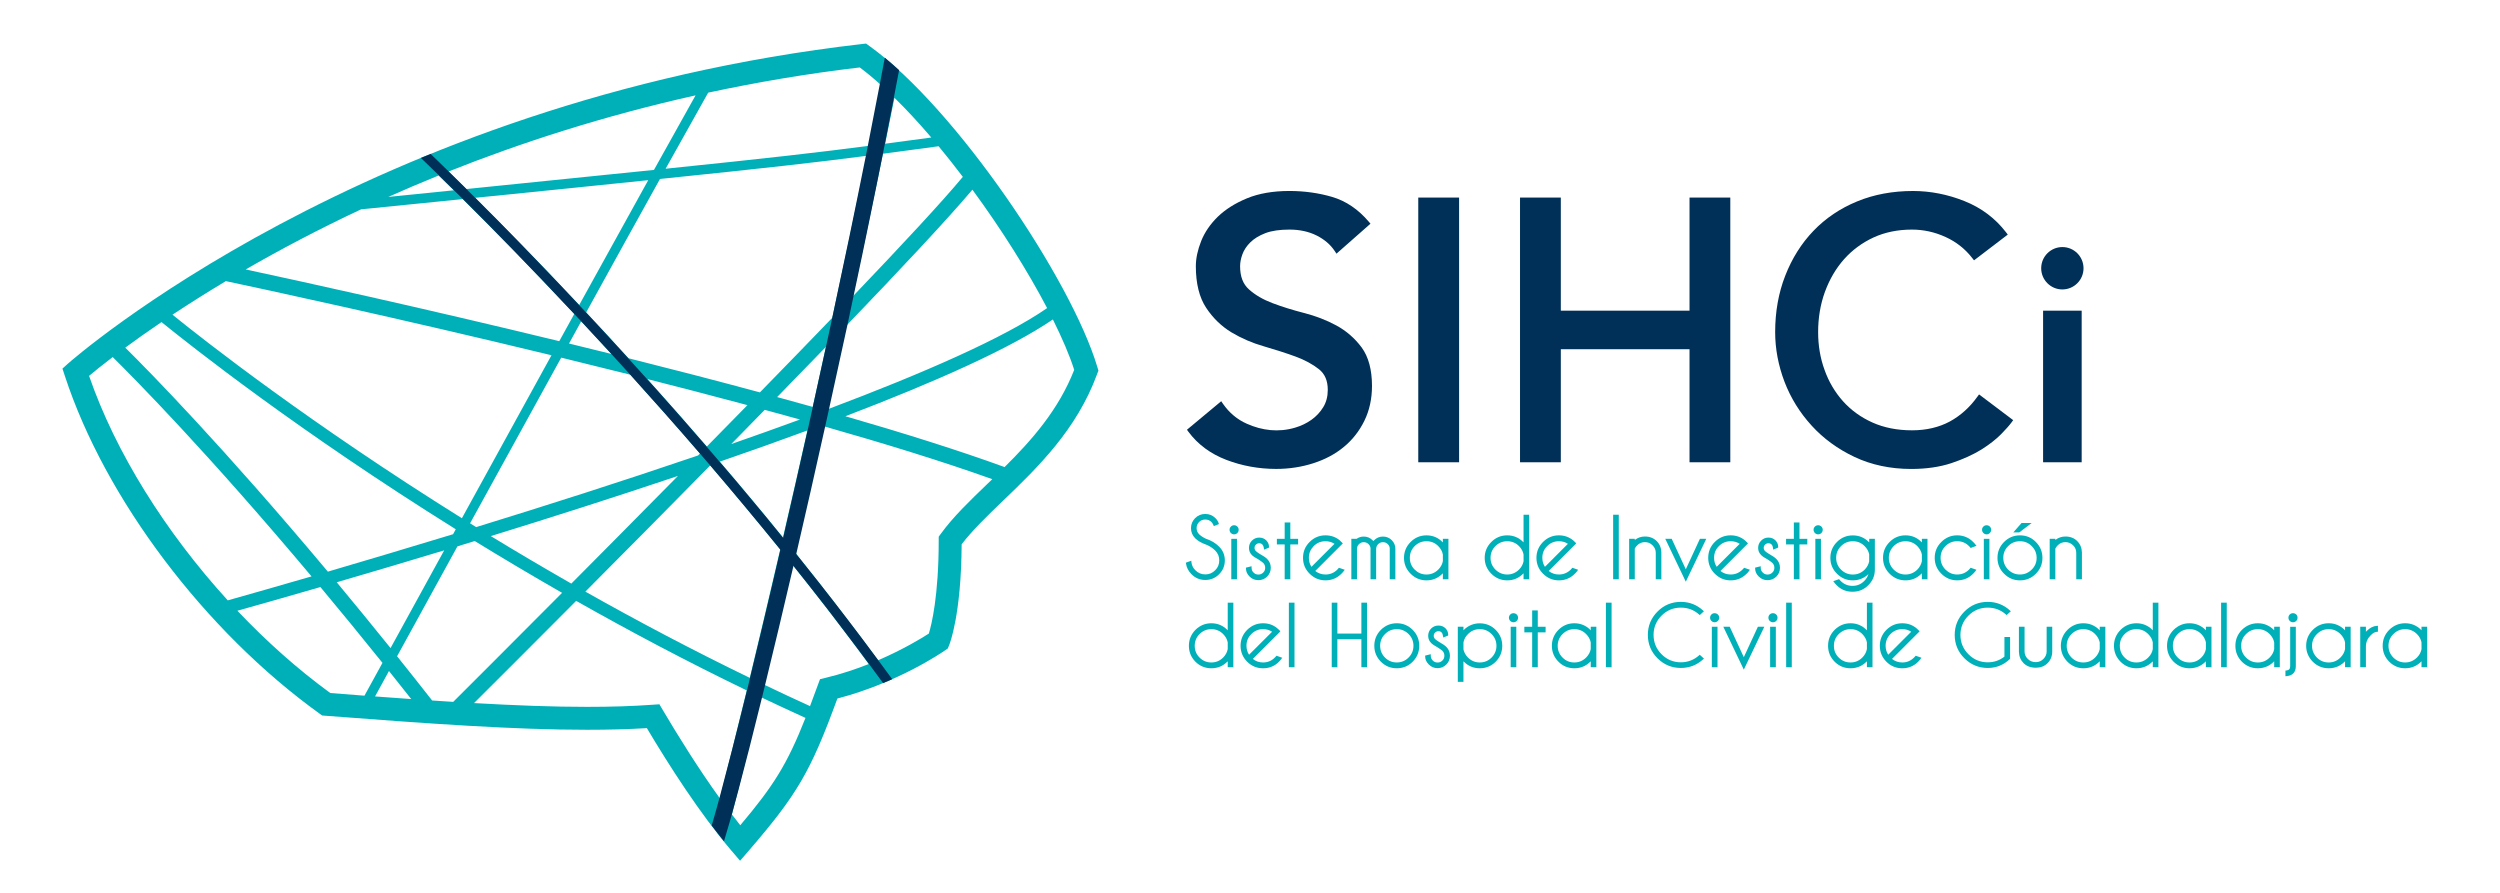 <?xml version="1.0" encoding="utf-8"?>
<!-- Generator: Adobe Illustrator 16.0.0, SVG Export Plug-In . SVG Version: 6.00 Build 0)  -->
<!DOCTYPE svg PUBLIC "-//W3C//DTD SVG 1.1//EN" "http://www.w3.org/Graphics/SVG/1.1/DTD/svg11.dtd">
<svg version="1.1" id="Layer_1" xmlns="http://www.w3.org/2000/svg" xmlns:xlink="http://www.w3.org/1999/xlink" x="0px" y="0px"
	 width="280px" height="100px" viewBox="0 0 280 100" enable-background="new 0 0 280 100" xml:space="preserve">
<g>
	<g>
		<path fill="#00B0B9" d="M134.989,64.958c0.602,0,1.125-0.212,1.548-0.641c0.433-0.43,0.645-0.952,0.645-1.552
			c0-0.596-0.212-1.119-0.645-1.546c-0.39-0.392-0.879-0.684-1.443-0.865c-0.336-0.157-0.603-0.33-0.792-0.518
			c-0.188-0.189-0.282-0.414-0.282-0.684s0.094-0.496,0.28-0.688c0.191-0.187,0.421-0.278,0.689-0.278
			c0.271,0,0.499,0.09,0.687,0.275c0.104,0.111,0.186,0.228,0.231,0.354l0.036,0.113l0.577-0.229l-0.032-0.104
			c-0.063-0.207-0.19-0.4-0.362-0.566c-0.312-0.311-0.695-0.466-1.136-0.466c-0.439,0-0.825,0.155-1.134,0.466
			c-0.306,0.315-0.466,0.689-0.466,1.122c0,0.442,0.16,0.817,0.472,1.136c0.297,0.298,0.709,0.536,1.222,0.709
			c0.399,0.161,0.743,0.387,1.016,0.661c0.312,0.312,0.457,0.674,0.457,1.106c0,0.436-0.146,0.8-0.457,1.105
			c-0.307,0.312-0.668,0.464-1.109,0.464c-0.431,0-0.796-0.151-1.109-0.464c-0.264-0.262-0.408-0.562-0.444-0.917l-0.015-0.154
			l-0.608,0.223l0.016,0.099c0.066,0.45,0.274,0.851,0.617,1.193C133.867,64.742,134.388,64.958,134.989,64.958z"/>
		<path fill="#00B0B9" d="M137.867,58.971c-0.104,0.103-0.157,0.222-0.157,0.362c0,0.147,0.052,0.271,0.15,0.363
			c0.102,0.103,0.224,0.153,0.362,0.153c0.137,0,0.267-0.054,0.363-0.153c0.094-0.092,0.146-0.214,0.146-0.363
			c0-0.141-0.052-0.26-0.146-0.357C138.39,58.776,138.055,58.779,137.867,58.971z"/>
		<rect x="137.905" y="60.349" fill="#00B0B9" width="0.635" height="4.528"/>
		<path fill="#00B0B9" d="M140.939,64.979c0.385,0,0.717-0.135,0.98-0.4c0.273-0.271,0.41-0.607,0.41-0.99
			c0-0.388-0.137-0.711-0.41-0.987c-0.167-0.167-0.442-0.355-0.816-0.556c-0.226-0.146-0.375-0.251-0.438-0.317
			c-0.107-0.102-0.156-0.226-0.156-0.362c0-0.149,0.049-0.268,0.156-0.368c0.098-0.105,0.221-0.154,0.366-0.154
			c0.144,0,0.258,0.042,0.344,0.13c0.088,0.087,0.15,0.233,0.178,0.429l0.02,0.155l0.482-0.191l0.072-0.055v-0.083
			c0-0.26-0.104-0.497-0.304-0.708c-0.211-0.207-0.477-0.313-0.792-0.313c-0.314,0-0.587,0.113-0.814,0.338
			c-0.223,0.227-0.334,0.503-0.334,0.821c0,0.308,0.111,0.584,0.334,0.808c0.143,0.14,0.38,0.296,0.718,0.476
			c0.275,0.179,0.46,0.315,0.546,0.397c0.148,0.151,0.219,0.325,0.219,0.542c0,0.212-0.07,0.394-0.222,0.536
			c-0.149,0.151-0.331,0.223-0.538,0.223c-0.211,0-0.39-0.071-0.542-0.223c-0.153-0.143-0.224-0.327-0.224-0.557v-0.151
			l-0.626,0.157v0.1c0,0.33,0.137,0.637,0.405,0.899C140.22,64.845,140.55,64.979,140.939,64.979z"/>
		<polygon fill="#00B0B9" points="144.516,58.516 143.883,58.516 143.883,60.349 143.01,60.349 143.01,60.976 143.883,60.976 
			143.883,64.877 144.516,64.877 144.516,60.976 145.388,60.976 145.388,60.349 144.516,60.349 		"/>
		<path fill="#00B0B9" d="M150.516,63.944l0.091-0.132l-0.648-0.224l-0.053,0.065c-0.04,0.049-0.084,0.099-0.127,0.144
			c-0.37,0.365-0.803,0.547-1.325,0.547c-0.428,0-0.815-0.134-1.144-0.395l2.706-2.709l0.381-0.378l-0.158-0.162
			c-0.066-0.077-0.141-0.144-0.214-0.206c-0.444-0.354-0.974-0.537-1.571-0.537c-0.688,0-1.286,0.249-1.775,0.743
			c-0.493,0.486-0.741,1.084-0.741,1.776c0,0.697,0.248,1.298,0.741,1.78c0.489,0.493,1.087,0.744,1.775,0.744
			c0.696,0,1.297-0.251,1.791-0.747C150.346,64.156,150.438,64.047,150.516,63.944z M146.594,62.478
			c0-0.521,0.182-0.946,0.545-1.318c0.367-0.366,0.803-0.542,1.314-0.542c0.38,0,0.717,0.095,1.008,0.291l-2.579,2.576
			C146.693,63.191,146.594,62.857,146.594,62.478z"/>
		<path fill="#00B0B9" d="M154.129,64.877v-3.372c0-0.224,0.076-0.406,0.219-0.556c0.154-0.153,0.336-0.225,0.542-0.225
			c0.218,0,0.396,0.071,0.546,0.221c0.131,0.134,0.201,0.283,0.215,0.458v3.474h0.631v-3.436c-0.007-0.362-0.144-0.686-0.4-0.94
			c-0.271-0.271-0.604-0.406-0.991-0.406c-0.383,0-0.714,0.136-0.98,0.406c-0.034,0.035-0.068,0.066-0.095,0.101
			c-0.029-0.031-0.059-0.065-0.096-0.101c-0.27-0.271-0.595-0.406-0.98-0.406c-0.301,0-0.567,0.087-0.805,0.254h-0.586v4.528h0.632
			v-3.454c0.02-0.194,0.087-0.344,0.22-0.474c0.152-0.153,0.328-0.225,0.539-0.225c0.209,0,0.389,0.071,0.54,0.225
			c0.126,0.12,0.192,0.261,0.218,0.432v3.496H154.129z"/>
		<path fill="#00B0B9" d="M159.769,65.002c0.694,0,1.296-0.251,1.783-0.744c0.018-0.015,0.03-0.027,0.047-0.047v0.666h0.626v-4.528
			h-0.626v0.396c-0.017-0.013-0.029-0.028-0.047-0.043c-0.487-0.494-1.089-0.743-1.783-0.743c-0.693,0-1.291,0.249-1.78,0.743
			c-0.492,0.49-0.741,1.087-0.741,1.781c0,0.688,0.249,1.288,0.741,1.775C158.478,64.751,159.075,65.002,159.769,65.002z
			 M158.447,61.161c0.371-0.368,0.802-0.544,1.321-0.544c0.512,0,0.957,0.179,1.315,0.544c0.273,0.274,0.448,0.595,0.515,0.934
			l0.004,0.755c-0.07,0.355-0.245,0.675-0.519,0.948c-0.358,0.358-0.804,0.547-1.315,0.547c-0.52,0-0.95-0.182-1.321-0.547
			c-0.364-0.362-0.545-0.804-0.545-1.315C157.902,61.962,158.078,61.533,158.447,61.161z"/>
		<path fill="#00B0B9" d="M171.266,64.877v-7.228h-0.629v3.095c-0.018-0.013-0.027-0.028-0.044-0.043
			c-0.489-0.494-1.087-0.743-1.78-0.743c-0.697,0-1.297,0.249-1.783,0.743c-0.493,0.49-0.744,1.087-0.744,1.781
			c0,0.688,0.251,1.288,0.744,1.775c0.486,0.493,1.086,0.744,1.783,0.744c0.693,0,1.291-0.251,1.78-0.747
			c0.017-0.012,0.026-0.024,0.044-0.044v0.666H171.266z M170.127,63.798c-0.363,0.358-0.809,0.547-1.314,0.547
			c-0.514,0-0.959-0.188-1.322-0.547c-0.365-0.362-0.55-0.804-0.55-1.315c0-0.521,0.181-0.949,0.547-1.321
			c0.366-0.365,0.812-0.544,1.325-0.544c0.506,0,0.951,0.179,1.314,0.544c0.278,0.274,0.447,0.595,0.51,0.934l0.004,0.755
			C170.574,63.205,170.405,63.524,170.127,63.798z"/>
		<path fill="#00B0B9" d="M174.601,65.002c0.691,0,1.296-0.251,1.78-0.744c0.095-0.089,0.186-0.189,0.276-0.313l0.09-0.132
			l-0.644-0.224l-0.05,0.062c-0.044,0.052-0.088,0.097-0.131,0.146c-0.362,0.358-0.809,0.547-1.322,0.547
			c-0.436,0-0.822-0.134-1.144-0.395l3.004-3.007l0.071-0.087l-0.071-0.085c-0.027-0.027-0.052-0.053-0.08-0.07
			c-0.064-0.077-0.14-0.144-0.218-0.206c-0.443-0.354-0.968-0.537-1.562-0.537c-0.691,0-1.287,0.249-1.78,0.743
			c-0.488,0.49-0.739,1.084-0.739,1.776c0,0.693,0.251,1.298,0.739,1.78C173.313,64.751,173.909,65.002,174.601,65.002z
			 M173.29,61.159c0.356-0.363,0.802-0.542,1.311-0.542c0.375,0,0.711,0.099,1.004,0.291l-2.573,2.576
			c-0.191-0.296-0.29-0.631-0.29-1.007C172.741,61.953,172.919,61.521,173.29,61.159z"/>
		<rect x="180.672" y="57.649" fill="#00B0B9" width="0.631" height="7.228"/>
		<path fill="#00B0B9" d="M185.446,61.922v2.955h0.627v-2.994c-0.009-0.514-0.188-0.946-0.522-1.281
			c-0.341-0.34-0.786-0.514-1.322-0.514c-0.424,0-0.795,0.131-1.134,0.389v-0.128h-0.631v4.528h0.631v-3.429
			c0.061-0.128,0.159-0.257,0.282-0.381c0.234-0.229,0.524-0.349,0.852-0.349c0.334,0,0.61,0.112,0.854,0.354
			C185.323,61.309,185.446,61.587,185.446,61.922z"/>
		<polygon fill="#00B0B9" points="188.81,63.761 187.261,60.413 187.232,60.349 186.511,60.349 188.81,65.151 191.102,60.349 
			190.388,60.349 		"/>
		<path fill="#00B0B9" d="M193.838,65.002c0.697,0,1.294-0.251,1.784-0.744c0.103-0.089,0.188-0.193,0.272-0.313l0.093-0.132
			l-0.646-0.224l-0.048,0.062c-0.043,0.052-0.087,0.097-0.14,0.146c-0.36,0.358-0.805,0.547-1.316,0.547
			c-0.432,0-0.82-0.134-1.144-0.395l3.003-3.007l0.076-0.087l-0.079-0.085c-0.025-0.027-0.05-0.053-0.072-0.07
			c-0.072-0.077-0.145-0.144-0.216-0.206c-0.445-0.354-0.978-0.537-1.568-0.537c-0.689,0-1.288,0.249-1.78,0.743
			c-0.488,0.486-0.736,1.084-0.736,1.776c0,0.693,0.248,1.298,0.736,1.78C192.55,64.751,193.148,65.002,193.838,65.002z
			 M192.525,61.159c0.362-0.363,0.805-0.542,1.312-0.542c0.375,0,0.716,0.099,1.01,0.291l-2.576,2.576
			c-0.198-0.296-0.293-0.631-0.293-1.007C191.979,61.953,192.156,61.521,192.525,61.159z"/>
		<path fill="#00B0B9" d="M198.137,62.046c-0.232-0.146-0.379-0.255-0.445-0.317c-0.104-0.102-0.157-0.226-0.157-0.362
			c0-0.149,0.054-0.268,0.157-0.368c0.101-0.105,0.222-0.154,0.37-0.154c0.142,0,0.257,0.042,0.345,0.13
			c0.089,0.087,0.149,0.233,0.172,0.429l0.019,0.155l0.479-0.191l0.078-0.055v-0.083c0-0.26-0.103-0.497-0.304-0.708
			c-0.206-0.207-0.472-0.313-0.789-0.313c-0.316,0-0.591,0.113-0.809,0.338c-0.229,0.227-0.342,0.503-0.342,0.821
			c0,0.308,0.112,0.584,0.342,0.804c0.14,0.144,0.371,0.3,0.708,0.479c0.28,0.179,0.464,0.315,0.547,0.397
			c0.146,0.151,0.22,0.325,0.22,0.542c0,0.212-0.073,0.394-0.224,0.536c-0.149,0.151-0.329,0.223-0.543,0.223
			c-0.203,0-0.381-0.071-0.532-0.223c-0.153-0.143-0.228-0.327-0.228-0.557v-0.151l-0.627,0.157v0.1c0,0.33,0.139,0.635,0.407,0.899
			c0.271,0.271,0.603,0.406,0.979,0.406c0.388,0,0.726-0.135,0.992-0.4c0.271-0.271,0.405-0.607,0.405-0.99
			c0-0.384-0.135-0.711-0.405-0.987C198.782,62.435,198.508,62.246,198.137,62.046z"/>
		<polygon fill="#00B0B9" points="201.542,58.516 200.911,58.516 200.911,60.349 200.04,60.349 200.04,60.976 200.911,60.976 
			200.911,64.877 201.542,64.877 201.542,60.976 202.419,60.976 202.419,60.349 201.542,60.349 		"/>
		<rect x="203.318" y="60.349" fill="#00B0B9" width="0.627" height="4.528"/>
		<path fill="#00B0B9" d="M203.27,58.976c-0.099,0.098-0.15,0.22-0.15,0.357c0,0.137,0.052,0.27,0.15,0.363
			c0.1,0.1,0.223,0.153,0.361,0.153c0.142,0,0.263-0.051,0.367-0.153c0.097-0.098,0.149-0.227,0.149-0.363
			c0-0.134-0.053-0.26-0.153-0.362C203.786,58.776,203.464,58.779,203.27,58.976z"/>
		<path fill="#00B0B9" d="M209.352,60.742c-0.019-0.011-0.03-0.026-0.049-0.041c-0.492-0.494-1.091-0.737-1.792-0.737
			c-0.682,0-1.283,0.243-1.771,0.737c-0.492,0.49-0.74,1.084-0.74,1.781c0,0.692,0.248,1.293,0.74,1.775
			c0.487,0.493,1.089,0.744,1.771,0.744c0.677,0,1.266-0.237,1.756-0.704c-0.087,0.286-0.248,0.547-0.474,0.775
			c-0.367,0.368-0.799,0.546-1.315,0.546c-0.51,0-0.955-0.185-1.32-0.546c-0.038-0.045-0.093-0.094-0.133-0.146l-0.051-0.061
			l-0.645,0.227l0.097,0.132c0.082,0.112,0.169,0.217,0.27,0.312c0.482,0.497,1.089,0.741,1.782,0.741
			c0.694,0,1.297-0.244,1.781-0.741c0.481-0.478,0.724-1.059,0.724-1.732v-3.455h-0.631V60.742z M208.841,63.801
			c-0.369,0.368-0.805,0.547-1.33,0.547c-0.505,0-0.948-0.185-1.312-0.547c-0.368-0.365-0.548-0.799-0.548-1.318
			c0-0.525,0.18-0.951,0.548-1.321c0.363-0.365,0.807-0.544,1.312-0.544c0.525,0,0.961,0.176,1.322,0.544
			c0.271,0.265,0.445,0.58,0.514,0.913v0.804C209.272,63.226,209.104,63.54,208.841,63.801z"/>
		<path fill="#00B0B9" d="M215.249,60.744c-0.017-0.013-0.032-0.028-0.051-0.043c-0.485-0.494-1.087-0.743-1.782-0.743
			c-0.691,0-1.294,0.249-1.778,0.743c-0.494,0.49-0.74,1.087-0.74,1.781c0,0.688,0.246,1.288,0.74,1.775
			c0.484,0.493,1.087,0.744,1.778,0.744c0.695,0,1.297-0.251,1.782-0.744c0.019-0.015,0.034-0.027,0.051-0.047v0.666h0.629v-4.528
			h-0.629V60.744z M214.738,63.798c-0.364,0.358-0.809,0.547-1.322,0.547s-0.954-0.188-1.318-0.547
			c-0.361-0.362-0.549-0.804-0.549-1.315c0-0.521,0.186-0.949,0.547-1.321c0.366-0.365,0.807-0.544,1.32-0.544
			s0.958,0.179,1.322,0.544c0.269,0.274,0.44,0.595,0.511,0.934l0.002,0.755C215.179,63.205,215.007,63.524,214.738,63.798z"/>
		<path fill="#00B0B9" d="M220.995,64.255c0.105-0.099,0.193-0.208,0.269-0.311l0.095-0.132l-0.647-0.224l-0.053,0.062
			c-0.04,0.052-0.086,0.102-0.129,0.146c-0.369,0.365-0.803,0.547-1.324,0.547c-0.513,0-0.941-0.182-1.312-0.547
			c-0.359-0.365-0.547-0.808-0.547-1.32c0-0.521,0.178-0.946,0.547-1.318c0.371-0.366,0.8-0.542,1.312-0.542
			c0.521,0,0.955,0.176,1.333,0.558c0.05,0.042,0.086,0.091,0.12,0.134l0.053,0.067l0.651-0.242l-0.099-0.128
			c-0.075-0.098-0.163-0.202-0.269-0.305c-0.49-0.494-1.093-0.743-1.79-0.743c-0.688,0-1.285,0.249-1.772,0.743
			c-0.496,0.486-0.746,1.084-0.746,1.776c0,0.697,0.25,1.298,0.746,1.78c0.487,0.493,1.085,0.744,1.772,0.744
			C219.902,65.002,220.505,64.751,220.995,64.255z"/>
		<rect x="222.188" y="60.349" fill="#00B0B9" width="0.626" height="4.528"/>
		<path fill="#00B0B9" d="M222.501,59.85c0.14,0,0.267-0.051,0.361-0.153c0.099-0.094,0.149-0.227,0.149-0.363
			c0-0.138-0.047-0.26-0.151-0.362c-0.203-0.194-0.526-0.194-0.722,0.005c-0.103,0.098-0.149,0.22-0.149,0.357
			c0,0.137,0.051,0.27,0.149,0.363C222.235,59.796,222.368,59.85,222.501,59.85z"/>
		<path fill="#00B0B9" d="M226.237,65.002c0.692,0,1.295-0.251,1.778-0.744c0.486-0.482,0.738-1.083,0.738-1.775
			c0-0.697-0.252-1.295-0.738-1.781c-0.483-0.494-1.086-0.743-1.778-0.743c-0.695,0-1.292,0.249-1.78,0.743
			c-0.49,0.49-0.74,1.084-0.74,1.781c0,0.692,0.25,1.293,0.74,1.775C224.945,64.751,225.542,65.002,226.237,65.002z M224.915,61.161
			c0.369-0.368,0.801-0.544,1.322-0.544c0.513,0,0.952,0.179,1.313,0.544c0.37,0.372,0.552,0.799,0.552,1.321
			c0,0.52-0.182,0.95-0.552,1.315c-0.361,0.358-0.801,0.547-1.313,0.547c-0.521,0-0.953-0.182-1.322-0.547
			c-0.363-0.362-0.545-0.804-0.545-1.315C224.37,61.962,224.544,61.533,224.915,61.161z"/>
		<polygon fill="#00B0B9" points="227.542,58.577 226.411,58.577 225.491,59.628 226.165,59.628 		"/>
		<path fill="#00B0B9" d="M232.182,61.072c0.244,0.236,0.357,0.515,0.357,0.85v2.955h0.637v-2.994
			c-0.014-0.507-0.184-0.939-0.528-1.281c-0.333-0.34-0.784-0.514-1.32-0.514c-0.418,0-0.801,0.131-1.13,0.389v-0.128h-0.633v4.528
			h0.633v-3.429c0.061-0.131,0.155-0.257,0.278-0.381c0.244-0.236,0.522-0.349,0.852-0.349
			C231.655,60.719,231.943,60.839,232.182,61.072z"/>
		<path fill="#00B0B9" d="M137.505,70.597c-0.018-0.024-0.027-0.037-0.049-0.054c-0.486-0.487-1.09-0.739-1.783-0.739
			c-0.688,0-1.292,0.252-1.783,0.739c-0.491,0.499-0.734,1.094-0.734,1.787c0,0.687,0.243,1.286,0.734,1.783
			c0.491,0.49,1.094,0.734,1.783,0.734c0.695,0,1.297-0.244,1.783-0.737c0.022-0.016,0.031-0.035,0.049-0.047v0.665h0.629v-7.23
			h-0.629V70.597z M136.993,73.644c-0.36,0.365-0.806,0.552-1.32,0.552c-0.523,0-0.951-0.181-1.321-0.546
			c-0.363-0.359-0.543-0.807-0.543-1.319c0-0.51,0.181-0.957,0.543-1.316c0.37-0.37,0.804-0.551,1.321-0.551
			c0.515,0,0.96,0.186,1.32,0.551c0.271,0.271,0.445,0.591,0.512,0.929v0.756C137.438,73.057,137.265,73.372,136.993,73.644z"/>
		<path fill="#00B0B9" d="M142.918,73.504c-0.04,0.043-0.08,0.093-0.135,0.14c-0.355,0.365-0.803,0.552-1.316,0.552
			c-0.441,0-0.823-0.132-1.146-0.396l3.007-3.005l0.068-0.095l-0.074-0.085c-0.027-0.022-0.045-0.049-0.072-0.071
			c-0.069-0.07-0.144-0.14-0.223-0.199c-0.438-0.36-0.963-0.54-1.561-0.54c-0.693,0-1.29,0.252-1.782,0.739
			c-0.49,0.495-0.741,1.089-0.741,1.784c0,0.692,0.25,1.292,0.741,1.786c0.492,0.49,1.089,0.734,1.782,0.734
			c0.696,0,1.295-0.244,1.783-0.734c0.104-0.099,0.188-0.204,0.27-0.321l0.095-0.124l-0.644-0.228L142.918,73.504z M139.604,72.327
			c0-0.524,0.179-0.954,0.549-1.316c0.359-0.362,0.802-0.548,1.314-0.548c0.375,0,0.71,0.097,1.008,0.292l-2.58,2.575
			C139.702,73.039,139.604,72.701,139.604,72.327z"/>
		<rect x="144.353" y="67.498" fill="#00B0B9" width="0.631" height="7.23"/>
		<polygon fill="#00B0B9" points="152.475,70.96 149.786,70.96 149.786,67.498 149.154,67.498 149.154,74.729 149.786,74.729 
			149.786,71.593 152.475,71.593 152.475,74.729 153.107,74.729 153.107,67.498 152.475,67.498 		"/>
		<path fill="#00B0B9" d="M156.439,69.804c-0.692,0-1.289,0.252-1.779,0.739c-0.49,0.495-0.738,1.089-0.738,1.787
			c0,0.689,0.248,1.289,0.738,1.783c0.49,0.49,1.087,0.734,1.779,0.734c0.695,0,1.298-0.244,1.781-0.734
			c0.49-0.494,0.736-1.094,0.736-1.783c0-0.698-0.246-1.292-0.736-1.787C157.734,70.056,157.135,69.804,156.439,69.804z
			 M157.756,73.649c-0.355,0.359-0.805,0.546-1.316,0.546c-0.518,0-0.953-0.181-1.318-0.546c-0.363-0.365-0.545-0.807-0.545-1.319
			c0-0.51,0.182-0.957,0.545-1.316c0.368-0.37,0.801-0.551,1.318-0.551c0.512,0,0.955,0.186,1.32,0.551
			c0.365,0.359,0.547,0.807,0.547,1.316C158.307,72.843,158.125,73.284,157.756,73.649z"/>
		<path fill="#00B0B9" d="M161.174,71.895c-0.281-0.181-0.395-0.27-0.439-0.315c-0.107-0.104-0.158-0.222-0.158-0.368
			c0-0.143,0.051-0.266,0.157-0.368c0.101-0.096,0.228-0.149,0.366-0.149c0.146,0,0.262,0.04,0.348,0.131
			c0.09,0.09,0.145,0.228,0.174,0.432l0.018,0.143l0.482-0.188l0.074-0.054v-0.08c0-0.261-0.104-0.505-0.303-0.71
			c-0.207-0.205-0.471-0.307-0.793-0.307c-0.311,0-0.584,0.11-0.814,0.333c-0.221,0.226-0.33,0.501-0.33,0.817
			c0,0.314,0.109,0.588,0.336,0.811c0.139,0.141,0.377,0.297,0.714,0.483c0.28,0.175,0.462,0.311,0.547,0.388
			c0.149,0.152,0.216,0.328,0.216,0.541c0,0.216-0.066,0.394-0.216,0.543c-0.153,0.15-0.333,0.225-0.545,0.225
			c-0.215,0-0.39-0.074-0.54-0.225c-0.148-0.146-0.223-0.336-0.223-0.557v-0.152l-0.627,0.159v0.093c0,0.33,0.139,0.631,0.405,0.902
			c0.269,0.271,0.601,0.413,0.984,0.413c0.386,0,0.72-0.142,0.985-0.413c0.269-0.271,0.402-0.598,0.402-0.988
			c0-0.377-0.134-0.709-0.402-0.983C161.818,72.286,161.552,72.099,161.174,71.895z"/>
		<path fill="#00B0B9" d="M165.734,69.811c-0.688,0-1.291,0.253-1.782,0.732c-0.013,0.017-0.032,0.029-0.045,0.057v-0.402h-0.632
			v6.17h0.632v-2.304c0.013,0.012,0.032,0.031,0.05,0.05c0.486,0.49,1.086,0.734,1.777,0.734c0.694,0,1.295-0.244,1.781-0.734
			c0.49-0.494,0.738-1.094,0.738-1.783c0-0.698-0.248-1.292-0.738-1.787C167.033,70.063,166.429,69.811,165.734,69.811z
			 M167.055,73.649c-0.362,0.365-0.809,0.546-1.32,0.546c-0.514,0-0.952-0.181-1.316-0.546c-0.272-0.271-0.441-0.578-0.511-0.909
			v-0.798c0.069-0.35,0.238-0.661,0.511-0.929c0.364-0.365,0.803-0.551,1.316-0.551c0.512,0,0.958,0.186,1.32,0.551
			c0.362,0.359,0.547,0.807,0.547,1.316C167.602,72.843,167.417,73.284,167.055,73.649z"/>
		<rect x="169.197" y="70.197" fill="#00B0B9" width="0.629" height="4.531"/>
		<path fill="#00B0B9" d="M169.152,68.824c-0.101,0.098-0.154,0.226-0.154,0.358c0,0.141,0.054,0.264,0.149,0.361
			c0.097,0.1,0.226,0.151,0.362,0.151c0.141,0,0.26-0.049,0.365-0.151c0.098-0.098,0.149-0.221,0.149-0.361
			c0-0.133-0.052-0.261-0.149-0.358C169.672,68.63,169.342,68.63,169.152,68.824z"/>
		<polygon fill="#00B0B9" points="172.23,68.366 171.604,68.366 171.604,70.197 170.727,70.197 170.727,70.826 171.604,70.826 
			171.604,74.729 172.23,74.729 172.23,70.826 173.108,70.826 173.108,70.197 172.23,70.197 		"/>
		<path fill="#00B0B9" d="M178.162,70.597c-0.02-0.024-0.035-0.037-0.047-0.054c-0.49-0.487-1.092-0.739-1.789-0.739
			c-0.688,0-1.294,0.252-1.777,0.739c-0.492,0.499-0.74,1.094-0.74,1.787c0,0.687,0.248,1.286,0.74,1.783
			c0.483,0.49,1.09,0.734,1.777,0.734c0.697,0,1.299-0.244,1.789-0.737c0.016-0.016,0.027-0.035,0.047-0.047v0.665h0.63v-4.531
			h-0.63V70.597z M177.647,73.644c-0.363,0.365-0.809,0.552-1.321,0.552c-0.518,0-0.954-0.181-1.316-0.546
			c-0.365-0.365-0.549-0.807-0.549-1.319c0-0.51,0.184-0.957,0.549-1.316c0.366-0.37,0.799-0.551,1.316-0.551
			c0.513,0,0.958,0.186,1.321,0.551c0.271,0.271,0.447,0.591,0.515,0.929v0.756C178.095,73.057,177.918,73.372,177.647,73.644z"/>
		<rect x="179.861" y="67.498" fill="#00B0B9" width="0.637" height="7.23"/>
		<path fill="#00B0B9" d="M190.291,73.405c-0.576,0.509-1.26,0.773-2.038,0.773c-0.837,0-1.564-0.303-2.158-0.903
			c-0.593-0.592-0.896-1.323-0.896-2.166c0-0.839,0.304-1.568,0.896-2.161c0.594-0.595,1.321-0.894,2.158-0.894
			c0.784,0,1.462,0.255,2.038,0.763l0.079,0.076l0.47-0.433l-0.095-0.085c-0.7-0.643-1.537-0.967-2.492-0.967
			c-1.015,0-1.899,0.365-2.613,1.087c-0.72,0.719-1.081,1.599-1.081,2.613c0,1.021,0.361,1.9,1.081,2.619
			c0.714,0.716,1.599,1.085,2.613,1.085c0.955,0,1.792-0.324,2.492-0.964l0.099-0.091l-0.474-0.426L190.291,73.405z"/>
		<path fill="#00B0B9" d="M191.683,68.817c-0.102,0.102-0.153,0.223-0.153,0.365c0,0.141,0.046,0.269,0.149,0.361
			c0.099,0.103,0.224,0.151,0.364,0.151c0.134,0,0.263-0.052,0.354-0.148c0.108-0.096,0.157-0.224,0.157-0.364
			c0-0.143-0.055-0.267-0.153-0.358C192.207,68.63,191.87,68.63,191.683,68.817z"/>
		<rect x="191.725" y="70.197" fill="#00B0B9" width="0.636" height="4.531"/>
		<polygon fill="#00B0B9" points="195.306,73.604 193.759,70.264 193.733,70.197 193.013,70.197 195.306,75 197.603,70.197 
			196.883,70.197 		"/>
		<rect x="198.254" y="70.197" fill="#00B0B9" width="0.639" height="4.531"/>
		<path fill="#00B0B9" d="M198.215,68.817c-0.104,0.099-0.153,0.223-0.153,0.365c0,0.141,0.049,0.269,0.149,0.361
			c0.101,0.103,0.224,0.151,0.361,0.151c0.143,0,0.27-0.052,0.362-0.148c0.098-0.096,0.149-0.224,0.149-0.364
			c0-0.143-0.052-0.264-0.149-0.358C198.737,68.63,198.406,68.63,198.215,68.817z"/>
		<rect x="200.05" y="67.498" fill="#00B0B9" width="0.629" height="7.23"/>
		<path fill="#00B0B9" d="M209.093,70.597c-0.02-0.024-0.03-0.037-0.05-0.054c-0.488-0.487-1.089-0.739-1.783-0.739
			c-0.689,0-1.29,0.252-1.782,0.739c-0.491,0.495-0.735,1.089-0.735,1.787c0,0.689,0.244,1.289,0.739,1.783
			c0.488,0.49,1.089,0.734,1.778,0.734c0.694,0,1.295-0.244,1.787-0.737c0.016-0.016,0.026-0.035,0.046-0.047v0.665h0.627v-7.23
			h-0.627V70.597z M208.581,73.644c-0.369,0.371-0.801,0.552-1.321,0.552c-0.525,0-0.951-0.181-1.318-0.546
			c-0.369-0.365-0.544-0.798-0.544-1.319s0.175-0.954,0.544-1.316c0.365-0.365,0.811-0.551,1.318-0.551
			c0.521,0,0.952,0.181,1.321,0.551c0.272,0.271,0.443,0.587,0.512,0.929v0.756C209.019,73.062,208.854,73.372,208.581,73.644z"/>
		<path fill="#00B0B9" d="M214.505,73.504c-0.04,0.043-0.083,0.097-0.131,0.14c-0.375,0.371-0.801,0.552-1.321,0.552
			c-0.438,0-0.816-0.136-1.148-0.396l2.709-2.709l0.384-0.381l-0.159-0.166c-0.069-0.07-0.144-0.14-0.22-0.199
			c-0.446-0.36-0.97-0.54-1.565-0.54c-0.693,0-1.292,0.252-1.776,0.739c-0.493,0.495-0.739,1.089-0.739,1.784
			c0,0.692,0.246,1.292,0.739,1.786c0.484,0.49,1.083,0.734,1.776,0.734c0.69,0,1.297-0.244,1.785-0.737
			c0.116-0.118,0.205-0.218,0.27-0.318l0.091-0.127l-0.639-0.225L214.505,73.504z M211.188,72.327c0-0.507,0.188-0.954,0.548-1.316
			c0.371-0.367,0.797-0.548,1.316-0.548c0.382,0,0.708,0.097,1.003,0.292l-2.575,2.575
			C211.291,73.042,211.188,72.701,211.188,72.327z"/>
		<path fill="#00B0B9" d="M222.631,68.055c0.768,0,1.455,0.255,2.026,0.763l0.08,0.076l0.476-0.433l-0.094-0.085
			c-0.702-0.643-1.537-0.967-2.488-0.967c-1.021,0-1.901,0.365-2.617,1.087c-0.722,0.721-1.087,1.599-1.087,2.613
			c0,1.021,0.365,1.9,1.087,2.619c0.716,0.716,1.593,1.085,2.617,1.085c0.951,0,1.776-0.337,2.46-0.989l0.038-0.039v-2.439h-0.633
			v2.195c-0.541,0.424-1.166,0.638-1.865,0.638c-0.847,0-1.571-0.303-2.166-0.903c-0.593-0.592-0.897-1.323-0.897-2.166
			c0-0.839,0.305-1.568,0.897-2.161C221.06,68.354,221.784,68.055,222.631,68.055z"/>
		<path fill="#00B0B9" d="M229.224,72.955c0,0.329-0.125,0.614-0.364,0.851c-0.236,0.235-0.528,0.354-0.855,0.354
			c-0.351,0-0.649-0.118-0.887-0.354c-0.246-0.239-0.367-0.516-0.367-0.851v-2.758h-0.633v2.79c0.01,0.517,0.189,0.95,0.525,1.292
			c0.347,0.337,0.801,0.508,1.371,0.508c0.53,0,0.975-0.171,1.312-0.508c0.339-0.34,0.519-0.771,0.524-1.292v-2.79h-0.627V72.955z"
			/>
		<path fill="#00B0B9" d="M235.17,70.597c-0.017-0.024-0.04-0.037-0.053-0.054c-0.483-0.487-1.084-0.739-1.786-0.739
			c-0.691,0-1.288,0.252-1.776,0.739c-0.49,0.499-0.74,1.094-0.74,1.787c0,0.687,0.25,1.286,0.74,1.783
			c0.488,0.49,1.085,0.734,1.776,0.734c0.702,0,1.303-0.244,1.794-0.737c0.011-0.016,0.028-0.035,0.045-0.047v0.665h0.629v-4.531
			h-0.629V70.597z M234.653,73.644c-0.362,0.365-0.807,0.552-1.322,0.552c-0.519,0-0.947-0.181-1.316-0.546
			c-0.361-0.365-0.543-0.807-0.543-1.319c0-0.51,0.182-0.957,0.543-1.316c0.36-0.365,0.811-0.551,1.316-0.551
			c0.516,0,0.96,0.186,1.322,0.551c0.269,0.271,0.444,0.591,0.517,0.929v0.756C235.098,73.057,234.922,73.372,234.653,73.644z"/>
		<path fill="#00B0B9" d="M241.11,70.597c-0.013-0.024-0.03-0.037-0.045-0.054c-0.486-0.487-1.089-0.739-1.786-0.739
			c-0.684,0-1.287,0.252-1.776,0.739c-0.49,0.495-0.74,1.089-0.74,1.787c0,0.689,0.25,1.289,0.74,1.783
			c0.489,0.49,1.085,0.734,1.776,0.734c0.697,0,1.3-0.244,1.796-0.737c0.009-0.016,0.022-0.035,0.035-0.047v0.665h0.631v-7.23
			h-0.631V70.597z M240.598,73.644c-0.361,0.365-0.805,0.552-1.318,0.552c-0.517,0-0.964-0.187-1.318-0.546
			c-0.363-0.359-0.541-0.804-0.541-1.319c0-0.521,0.172-0.954,0.541-1.316c0.362-0.365,0.802-0.551,1.318-0.551
			c0.514,0,0.957,0.186,1.318,0.551c0.278,0.271,0.447,0.587,0.513,0.929v0.756C241.045,73.062,240.878,73.372,240.598,73.644z"/>
		<path fill="#00B0B9" d="M247.06,70.597c-0.021-0.024-0.032-0.037-0.046-0.054c-0.492-0.487-1.101-0.739-1.786-0.739
			c-0.69,0-1.283,0.252-1.783,0.739c-0.489,0.495-0.739,1.089-0.739,1.787c0,0.689,0.25,1.289,0.739,1.783
			c0.5,0.49,1.089,0.734,1.783,0.734c0.691,0,1.294-0.244,1.792-0.737c0.01-0.016,0.022-0.035,0.04-0.047v0.665h0.626v-4.531h-0.626
			V70.597z M246.55,73.644c-0.367,0.371-0.805,0.552-1.322,0.552c-0.522,0-0.958-0.181-1.319-0.546
			c-0.371-0.365-0.546-0.798-0.546-1.319s0.175-0.954,0.546-1.316c0.361-0.365,0.803-0.551,1.319-0.551
			c0.518,0,0.955,0.181,1.322,0.551c0.267,0.271,0.439,0.587,0.51,0.929v0.756C246.989,73.062,246.824,73.372,246.55,73.644z"/>
		<rect x="248.764" y="67.498" fill="#00B0B9" width="0.633" height="7.23"/>
		<path fill="#00B0B9" d="M254.708,70.597c-0.017-0.024-0.026-0.037-0.043-0.054c-0.498-0.487-1.093-0.739-1.786-0.739
			c-0.688,0-1.29,0.252-1.786,0.739c-0.486,0.495-0.73,1.094-0.73,1.787c0,0.689,0.244,1.289,0.73,1.783
			c0.496,0.49,1.093,0.734,1.786,0.734s1.291-0.244,1.786-0.737c0.017-0.016,0.026-0.031,0.043-0.047v0.665h0.631v-4.531h-0.631
			V70.597z M254.201,73.644c-0.372,0.371-0.806,0.552-1.322,0.552c-0.522,0-0.951-0.181-1.32-0.546
			c-0.367-0.365-0.549-0.798-0.549-1.319s0.182-0.954,0.549-1.316c0.36-0.365,0.805-0.551,1.32-0.551
			c0.517,0,0.95,0.181,1.322,0.551c0.269,0.271,0.438,0.587,0.507,0.929l0.002,0.756C254.64,73.062,254.472,73.372,254.201,73.644z"
			/>
		<path fill="#00B0B9" d="M256.5,74.619c0,0.292-0.131,0.442-0.425,0.477l-0.107,0.007v0.636l0.134-0.014
			c0.677-0.055,1.03-0.442,1.03-1.118v-4.409H256.5V74.619z"/>
		<path fill="#00B0B9" d="M256.458,68.817c-0.103,0.099-0.153,0.223-0.153,0.365c0,0.141,0.051,0.269,0.149,0.361
			c0.104,0.103,0.22,0.151,0.367,0.151c0.135,0,0.26-0.052,0.354-0.148c0.106-0.096,0.149-0.224,0.149-0.364
			c0-0.143-0.043-0.264-0.142-0.358C256.98,68.63,256.649,68.63,256.458,68.817z"/>
		<path fill="#00B0B9" d="M262.646,70.6c-0.018-0.027-0.028-0.04-0.048-0.057c-0.492-0.487-1.095-0.739-1.78-0.739
			c-0.696,0-1.299,0.252-1.784,0.739c-0.492,0.499-0.744,1.094-0.744,1.787c0,0.687,0.252,1.286,0.744,1.783
			c0.485,0.49,1.088,0.734,1.784,0.734c0.689,0,1.288-0.244,1.78-0.734c0.02-0.019,0.03-0.038,0.048-0.05v0.665h0.628v-4.531h-0.628
			V70.6z M262.13,73.644c-0.363,0.365-0.801,0.552-1.312,0.552c-0.524,0-0.956-0.181-1.323-0.546
			c-0.358-0.365-0.548-0.807-0.548-1.319c0-0.51,0.189-0.957,0.548-1.316c0.367-0.37,0.799-0.551,1.323-0.551
			c0.512,0,0.949,0.186,1.312,0.551c0.276,0.271,0.447,0.591,0.516,0.929v0.756C262.577,73.057,262.406,73.372,262.13,73.644z"/>
		<path fill="#00B0B9" d="M265.058,70.677c-0.024,0.029-0.053,0.057-0.077,0.085v-0.564h-0.635v4.531h0.635v-2.336
			c0.009-0.492,0.189-0.898,0.547-1.248c0.238-0.243,0.472-0.373,0.691-0.383l0.109-0.007v-0.668l-0.119,0.008
			C265.81,70.117,265.427,70.311,265.058,70.677z"/>
		<path fill="#00B0B9" d="M271.207,70.197v0.399c-0.018-0.024-0.03-0.037-0.046-0.054c-0.488-0.487-1.089-0.739-1.785-0.739
			c-0.688,0-1.292,0.252-1.78,0.739c-0.492,0.495-0.737,1.089-0.737,1.787c0,0.689,0.245,1.289,0.737,1.783
			c0.488,0.49,1.093,0.734,1.78,0.734c0.696,0,1.297-0.244,1.791-0.737c0.014-0.016,0.022-0.035,0.04-0.047v0.665h0.636v-4.531
			H271.207z M270.699,73.644c-0.369,0.365-0.811,0.552-1.323,0.552c-0.518,0-0.959-0.187-1.316-0.546
			c-0.363-0.359-0.548-0.804-0.548-1.319c0-0.521,0.179-0.954,0.548-1.316c0.357-0.365,0.799-0.551,1.316-0.551
			c0.513,0,0.954,0.186,1.323,0.551c0.27,0.271,0.441,0.587,0.508,0.929l0.004,0.756C271.141,73.062,270.974,73.372,270.699,73.644z
			"/>
	</g>
	<g>
		<path fill="#003057" d="M149.659,36.445c-1.094-0.591-2.313-1.062-3.623-1.396c-1.279-0.328-2.463-0.7-3.522-1.1
			c-1.044-0.394-1.931-0.908-2.633-1.538c-0.667-0.595-0.99-1.444-0.99-2.595c0-0.398,0.08-0.848,0.255-1.326
			c0.172-0.474,0.463-0.925,0.879-1.335c0.42-0.423,0.99-0.769,1.693-1.042c0.703-0.268,1.613-0.4,2.697-0.4
			c1.133,0,2.154,0.219,3.034,0.657c0.886,0.446,1.552,1.015,2.034,1.736l0.201,0.305l3.809-3.356l-0.197-0.232
			c-1.172-1.38-2.549-2.311-4.094-2.768c-1.51-0.443-3.125-0.666-4.787-0.666c-1.835,0-3.436,0.276-4.755,0.823
			c-1.314,0.543-2.413,1.237-3.254,2.049c-0.842,0.819-1.476,1.74-1.873,2.733c-0.395,0.994-0.599,1.945-0.599,2.822
			c0,1.942,0.392,3.51,1.16,4.664c0.757,1.144,1.708,2.063,2.823,2.74c1.115,0.667,2.336,1.198,3.637,1.568
			c1.256,0.366,2.447,0.746,3.541,1.143c1.041,0.385,1.93,0.865,2.633,1.426c0.664,0.53,0.983,1.29,0.983,2.312
			c0,0.735-0.17,1.38-0.503,1.927c-0.343,0.562-0.791,1.043-1.33,1.424c-0.546,0.388-1.166,0.683-1.832,0.877
			c-1.877,0.553-3.694,0.318-5.394-0.436c-1.081-0.476-1.981-1.23-2.685-2.246l-0.19-0.281l-3.838,3.196l0.174,0.24
			c1.052,1.413,2.483,2.465,4.248,3.138c1.75,0.668,3.625,1.01,5.572,1.01c1.457,0,2.856-0.218,4.163-0.638
			c1.307-0.417,2.454-1.032,3.403-1.815c0.961-0.786,1.737-1.771,2.306-2.929c0.57-1.156,0.858-2.478,0.858-3.908
			c0-1.814-0.391-3.266-1.159-4.315C151.744,37.889,150.784,37.056,149.659,36.445z"/>
		<rect x="158.846" y="22.127" fill="#003057" width="4.572" height="29.647"/>
		<polygon fill="#003057" points="189.227,34.795 174.812,34.795 174.812,22.127 170.243,22.127 170.243,51.774 174.812,51.774 
			174.812,39.113 189.227,39.113 189.227,51.774 193.794,51.774 193.794,22.127 189.227,22.127 		"/>
		<path fill="#003057" d="M221.467,44.431c-0.849,1.187-1.889,2.124-3.097,2.782c-1.208,0.648-2.623,0.982-4.234,0.982
			c-1.64,0-3.133-0.295-4.422-0.874c-1.292-0.577-2.399-1.38-3.294-2.379c-0.897-1.003-1.598-2.183-2.067-3.505
			c-0.487-1.326-0.722-2.75-0.722-4.237c0-1.597,0.25-3.111,0.758-4.505c0.511-1.396,1.221-2.617,2.138-3.653
			c0.909-1.024,2.019-1.847,3.297-2.441c1.271-0.588,2.731-0.887,4.312-0.887c1.29,0,2.551,0.273,3.765,0.829
			c1.204,0.548,2.21,1.345,2.996,2.367l0.193,0.249l3.78-2.885l-0.193-0.255c-1.205-1.57-2.776-2.75-4.667-3.5
			c-1.874-0.747-3.805-1.128-5.749-1.128c-2.276,0-4.392,0.389-6.271,1.17c-1.894,0.779-3.532,1.885-4.88,3.291
			c-1.349,1.401-2.413,3.096-3.163,5.025c-0.756,1.927-1.129,4.053-1.129,6.324c0,1.861,0.353,3.723,1.04,5.541
			c0.695,1.823,1.72,3.478,3.041,4.921c1.309,1.444,2.932,2.63,4.809,3.516c1.883,0.888,4.017,1.344,6.343,1.344
			c1.696,0,3.21-0.222,4.511-0.654c1.29-0.435,2.405-0.938,3.329-1.506c0.915-0.569,1.657-1.156,2.228-1.73
			c0.549-0.566,0.94-1.001,1.174-1.327l0.184-0.25l-3.823-2.884L221.467,44.431z"/>
		<rect x="228.826" y="34.795" fill="#003057" width="4.321" height="16.979"/>
		<path fill="#003057" d="M233.355,30.046c0-1.312-1.061-2.375-2.371-2.375c-1.305,0-2.371,1.062-2.371,2.375
			c0,1.308,1.066,2.372,2.371,2.372C232.295,32.417,233.355,31.354,233.355,30.046z"/>
	</g>
	<g>
		<path fill="#00B0B9" d="M122.898,41.093c-2.93-9.801-15.827-28.98-25.495-35.92l-0.406-0.294l-0.491,0.056
			C40.916,11.344,7.944,40.43,7.616,40.723l-0.622,0.561l0.261,0.793c4.489,13.746,15.687,28.606,28.528,37.844l0.296,0.214
			l0.361,0.029c11.632,0.894,21.176,1.572,29.321,1.572c2.445,0,4.647-0.061,6.688-0.185c2.447,4.114,5.958,9.609,9.463,13.712
			l0.975,1.141l0.982-1.135c5.402-6.273,6.897-8.783,9.918-17.035c6.842-1.78,11.843-5.242,12.055-5.392l0.309-0.213l0.145-0.346
			c0.058-0.138,1.364-3.375,1.409-11.326c1.22-1.585,2.886-3.194,4.651-4.89c3.857-3.708,8.223-7.915,10.518-14.162l0.149-0.399
			L122.898,41.093z M44.473,73.5c1.766-3.211,4.101-7.477,6.761-12.309c0.639-0.199,1.284-0.398,1.937-0.595
			c3.106,1.904,6.376,3.853,9.782,5.802c-6.077,6.106-10.717,10.742-12.194,12.211c-0.773-0.049-1.563-0.102-2.36-0.154
			C47.062,76.752,45.757,75.099,44.473,73.5z M46.056,78.294c-1.323-0.099-2.667-0.19-4.05-0.294
			c0.401-0.724,0.926-1.69,1.559-2.847C44.385,76.174,45.212,77.225,46.056,78.294z M107.836,19.808
			c-2.328,2.801-6.822,7.632-12.314,13.376c1.098-5.088,2.23-10.421,3.372-15.965c1.885-0.248,3.886-0.518,6.229-0.839
			C106.038,17.483,106.946,18.63,107.836,19.808z M93.219,35.589c-2.569,2.667-5.305,5.49-8.11,8.359
			c-4.846-1.309-9.817-2.597-14.72-3.826c-1.631-1.795-3.219-3.515-4.737-5.133c2.982-5.415,5.83-10.567,8.266-14.945
			c12.021-1.236,17.395-1.845,23.149-2.591C95.754,23.794,94.464,29.857,93.219,35.589z M52.648,58.612
			c3.186-5.805,6.726-12.246,10.209-18.556c2.548,0.62,5.145,1.262,7.759,1.917c2.508,2.772,5.124,5.717,7.791,8.812
			c-0.072,0.077-0.15,0.149-0.223,0.226c-8.401,2.865-17.032,5.616-24.852,8.024C53.1,58.898,52.87,58.753,52.648,58.612z
			 M63.729,38.475c0.459-0.834,0.914-1.665,1.372-2.494c1.1,1.183,2.234,2.4,3.401,3.668C66.901,39.252,65.307,38.858,63.729,38.475
			z M72.5,42.454c3.453,0.875,6.954,1.782,11.214,2.921c-1.507,1.542-3.028,3.093-4.549,4.637
			C76.898,47.378,74.664,44.854,72.5,42.454z M85.651,45.903c1.327,0.356,2.64,0.719,3.947,1.083
			c-2.509,0.92-5.084,1.838-7.701,2.75C83.152,48.456,84.407,47.171,85.651,45.903z M87.04,44.472
			c1.865-1.911,3.697-3.795,5.465-5.623c-0.505,2.298-1.002,4.546-1.482,6.723C89.707,45.206,88.382,44.843,87.04,44.472z
			 M64.873,34.16c-4.742-5.046-8.792-9.156-11.658-12.004c7.954-0.805,14.252-1.44,19.387-1.977
			C70.302,24.333,67.648,29.127,64.873,34.16z M52.221,21.173c-0.786-0.784-1.456-1.43-1.999-1.958
			c8.147-3.243,17.393-6.238,27.682-8.536c-1.204,2.149-2.808,5.017-4.66,8.352C67.789,19.595,60.987,20.287,52.221,21.173z
			 M50.827,21.313c-2.311,0.232-4.756,0.479-7.342,0.742c1.815-0.806,3.692-1.609,5.637-2.398
			C49.578,20.09,50.144,20.643,50.827,21.313z M40.438,23.446c4.128-0.413,7.904-0.798,11.386-1.146
			c2.928,2.892,7.308,7.32,12.501,12.851c-0.559,1.014-1.123,2.035-1.688,3.06c-15.543-3.775-29.339-6.795-35.118-8.032
			C31.281,28.008,35.596,25.718,40.438,23.446z M61.766,39.789c-3.421,6.212-6.896,12.539-10.034,18.252
			C34.789,47.464,22.984,38.214,19.318,35.247c1.769-1.168,3.76-2.435,5.976-3.761C29.234,32.319,44.36,35.571,61.766,39.789z
			 M51.045,59.277c-0.1,0.184-0.202,0.372-0.3,0.556c-5.219,1.588-10.006,3.011-14.025,4.191
			c-11.673-13.938-19.923-22.35-22.688-25.087c1.149-0.849,2.506-1.813,4.057-2.864C21.393,38.753,33.488,48.322,51.045,59.277z
			 M49.75,61.639c-2.327,4.241-4.394,8.011-6.007,10.945c-2.094-2.597-4.106-5.054-6.029-7.369
			C41.249,64.184,45.33,62.975,49.75,61.639z M54.971,60.042c6.654-2.053,13.845-4.347,20.96-6.738
			c-4.209,4.265-8.302,8.399-11.943,12.059C60.854,63.571,57.85,61.798,54.971,60.042z M79.555,52.12
			c2.579,3.016,5.209,6.16,7.831,9.407c-1.263,5.452-2.421,10.288-3.411,14.392c-6.475-3.136-12.638-6.398-18.414-9.657
			C69.812,61.989,74.655,57.106,79.555,52.12z M80.616,51.706c3.341-1.153,6.628-2.318,9.814-3.495
			c-0.958,4.256-1.872,8.259-2.738,11.983C85.328,57.275,82.954,54.438,80.616,51.706z M94.819,36.448
			c6.175-6.428,11.355-11.961,14.09-15.203c3.234,4.405,6.19,9.103,8.368,13.261c-4.828,3.343-13.88,7.304-24.527,11.312
			C93.42,42.807,94.107,39.681,94.819,36.448z M104.305,15.4c-1.906,0.261-3.586,0.486-5.17,0.697
			c0.344-1.698,0.697-3.41,1.046-5.144C101.54,12.288,102.926,13.784,104.305,15.4z M98.686,9.54
			c-0.462,2.297-0.924,4.565-1.39,6.795c-5.766,0.751-10.999,1.351-22.745,2.562c1.951-3.503,3.589-6.438,4.766-8.52
			c5.387-1.154,11.05-2.127,16.978-2.823C97.076,8.136,97.878,8.804,98.686,9.54z M12.623,39.992
			c2.486,2.458,10.611,10.683,22.268,24.565c-4.411,1.28-7.711,2.212-9.381,2.684c-6.958-7.628-12.579-16.581-15.534-25.145
			C10.512,41.646,11.413,40.918,12.623,39.992z M26.586,68.402c1.936-0.539,5.17-1.454,9.299-2.652
			c2.204,2.637,4.521,5.467,6.952,8.491c-0.874,1.588-1.564,2.835-2.018,3.675c-1.251-0.096-2.519-0.196-3.826-0.296
			C33.342,74.959,29.833,71.828,26.586,68.402z M73.854,78.878l-0.792,0.055c-2.205,0.159-4.593,0.235-7.301,0.235
			c-3.861,0-8.07-0.162-12.67-0.423c2.179-2.171,6.322-6.307,11.438-11.447c5.981,3.386,12.375,6.777,19.105,10.029
			c-1.364,5.618-2.402,9.738-3.004,12.097c-2.426-3.366-4.694-7.018-6.374-9.861L73.854,78.878z M82.911,92.428
			c-0.312-0.388-0.627-0.798-0.935-1.203c0.473-1.844,1.629-6.388,3.264-13.132c1.645,0.778,3.3,1.552,4.974,2.312
			C88.172,85.577,86.64,88.018,82.911,92.428z M92.515,75.904l-0.674,0.166l-0.24,0.646c-0.305,0.849-0.597,1.635-0.877,2.368
			c-1.733-0.788-3.445-1.586-5.138-2.4c0.927-3.854,2-8.354,3.183-13.424c2.884,3.602,5.745,7.324,8.535,11.111
			C95.849,74.949,94.232,75.491,92.515,75.904z M105.381,59.774l-0.246,0.338v0.415c0,6.238-0.804,9.443-1.103,10.43
			c-0.782,0.508-2.86,1.776-5.696,2.997c-3.024-4.116-6.127-8.137-9.252-12.036c1.009-4.339,2.094-9.075,3.233-14.162
			c6.955,1.979,13.431,3.983,18.82,5.913c-0.191,0.177-0.378,0.362-0.568,0.544C108.606,56.104,106.747,57.891,105.381,59.774z
			 M112.513,52.312c-5.086-1.853-11.217-3.78-17.83-5.693c9.987-3.811,18.476-7.586,23.239-10.839
			c1.037,2.081,1.864,4.001,2.389,5.644C118.556,45.917,115.525,49.333,112.513,52.312z"/>
		<g>
			<path fill="#003057" d="M99.097,6.461C98.921,7.424,98.734,8.4,98.545,9.39c-0.432,2.262-0.882,4.588-1.353,6.967
				c-0.072,0.365-0.148,0.738-0.219,1.112c-1.171,5.872-2.45,12.014-3.771,18.168c-0.232,1.082-0.468,2.162-0.703,3.249
				c-0.48,2.237-0.977,4.47-1.462,6.68c-0.199,0.893-0.395,1.771-0.588,2.654c-0.459,2.049-0.914,4.083-1.371,6.087
				c-1.763,7.758-3.478,15.073-5.009,21.357c-0.024,0.085-0.039,0.173-0.064,0.254c-0.114,0.476-0.237,0.945-0.34,1.402
				c-1.169,4.758-2.223,8.844-3.07,11.997c-0.323,1.187-0.623,2.235-0.886,3.139c0.46,0.6,0.917,1.19,1.379,1.759
				c0.431-1.386,0.97-3.284,1.589-5.619c0.773-2.895,1.675-6.442,2.667-10.472c0.114-0.463,0.229-0.93,0.345-1.405
				c0.995-4.062,2.068-8.576,3.186-13.374c0.101-0.442,0.209-0.89,0.315-1.342c1.053-4.552,2.145-9.336,3.228-14.232
				c0.145-0.658,0.293-1.322,0.44-1.99c0.688-3.106,1.377-6.25,2.056-9.397c0.229-1.084,0.462-2.168,0.689-3.249
				c0.648-3.042,1.286-6.068,1.892-9.055c1.161-5.64,2.247-11.117,3.204-16.225C100.157,7.365,99.623,6.893,99.097,6.461z"/>
			<path fill="#003057" d="M98.36,73.939c-1.134-1.537-2.285-3.065-3.441-4.576C78.63,48.076,60.742,29.607,52.243,21.167
				c-0.735-0.728-1.399-1.389-1.991-1.965c-0.849-0.829-1.517-1.478-2.019-1.963c-0.362,0.147-0.731,0.297-1.093,0.45
				c0.863,0.83,2.564,2.47,4.905,4.807c3.132,3.108,7.369,7.435,12.281,12.679c0.26,0.269,0.52,0.553,0.779,0.83
				c1.088,1.172,2.206,2.37,3.354,3.625c0.695,0.759,1.399,1.534,2.115,2.325c2.524,2.792,5.152,5.753,7.825,8.851
				c0.386,0.442,0.764,0.885,1.149,1.334c2.586,3.023,5.216,6.175,7.848,9.418c0.462,0.569,0.927,1.146,1.391,1.725
				c0.502,0.632,1.016,1.262,1.518,1.898c0.767,0.976,1.536,1.949,2.301,2.935c0.317,0.416,0.632,0.838,0.955,1.248
				c1.807,2.351,3.593,4.734,5.345,7.141c0.353-0.143,0.692-0.291,1.023-0.434C99.411,75.356,98.889,74.648,98.36,73.939z"/>
		</g>
	</g>
</g>
</svg>
